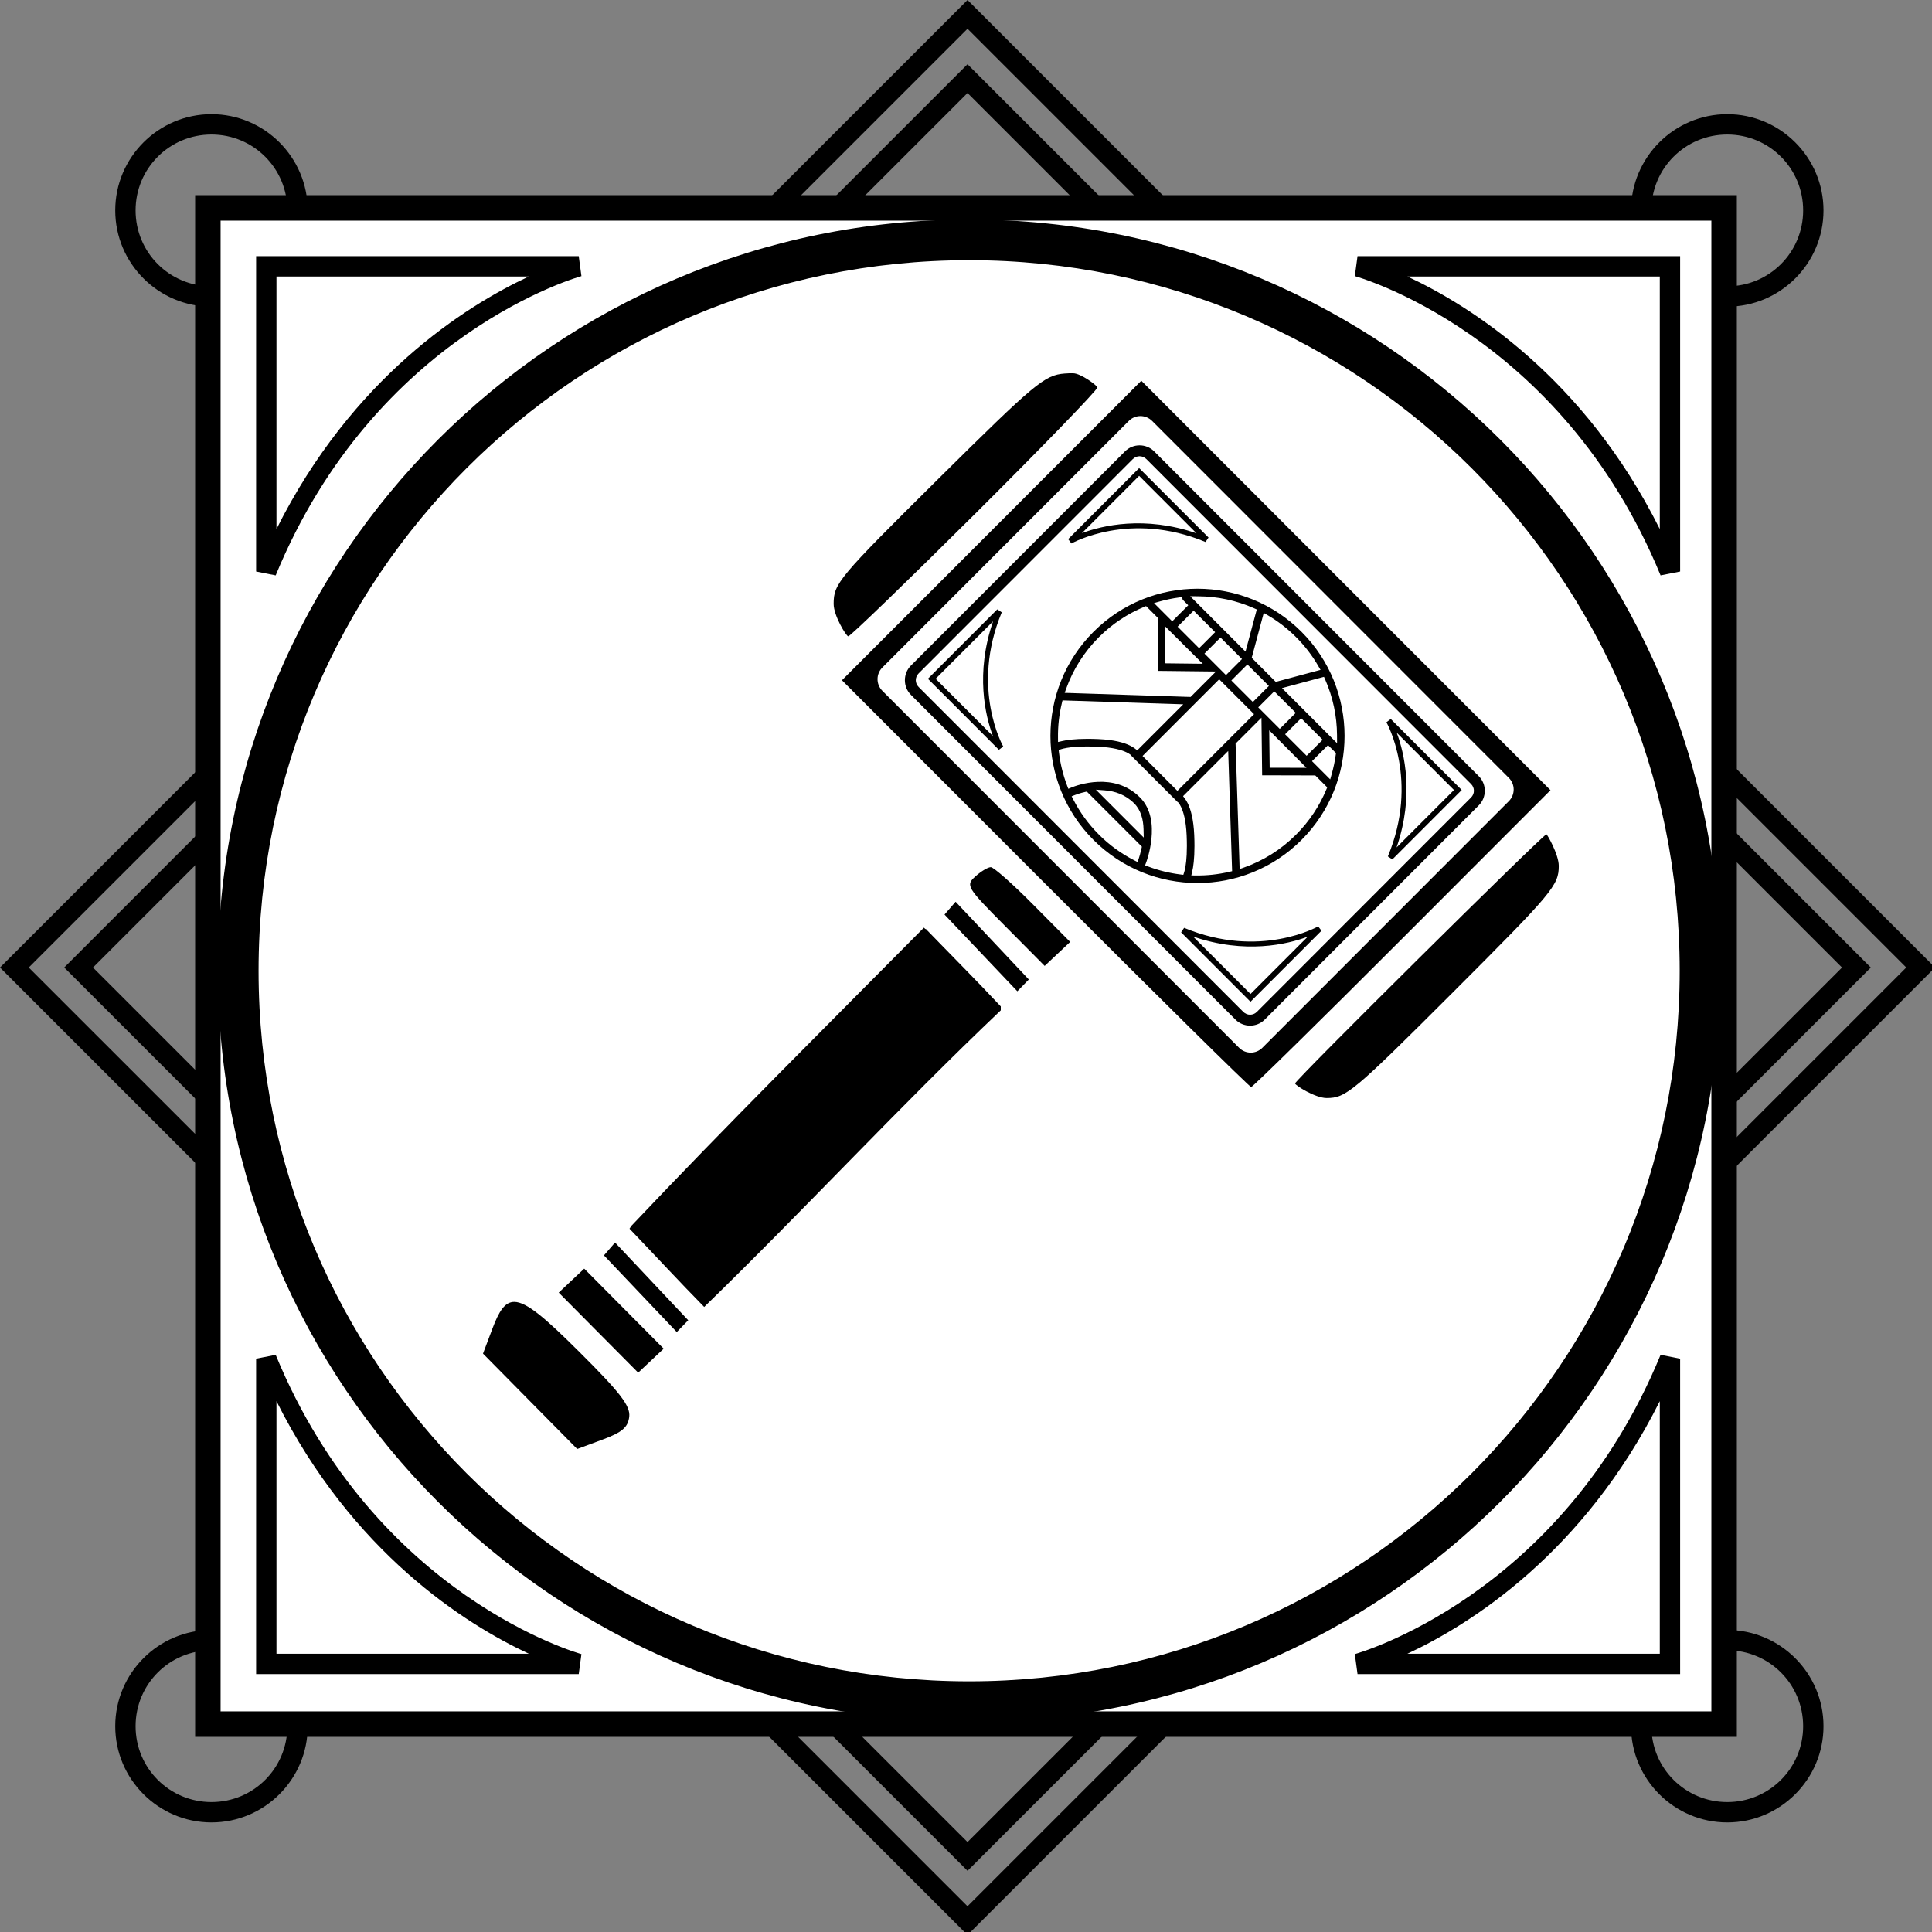 <?xml version="1.0" encoding="UTF-8" standalone="no"?>
<svg
   width="88"
   height="88"
   viewBox="0 0 88 88"
   fill="none"
   version="1.1"
   id="svg8"
   sodipodi:docname="hammer.svg"
   inkscape:version="1.1.2 (0a00cf5339, 2022-02-04)"
   xmlns:inkscape="http://www.inkscape.org/namespaces/inkscape"
   xmlns:sodipodi="http://sodipodi.sourceforge.net/DTD/sodipodi-0.dtd"
   xmlns="http://www.w3.org/2000/svg"
   xmlns:svg="http://www.w3.org/2000/svg">
  <rect x="0" y="0" width="88" height="88" fill="#808080" stroke="none"/>
  <defs
     id="defs12" />
  <sodipodi:namedview
     id="namedview10"
     pagecolor="#ffffff"
     bordercolor="#666666"
     borderopacity="1.0"
     inkscape:pageshadow="2"
     inkscape:pageopacity="0.0"
     inkscape:pagecheckerboard="0"
     showgrid="false"
     inkscape:zoom="9.9204546"
     inkscape:cx="29.938144"
     inkscape:cy="41.530355"
     inkscape:window-width="2556"
     inkscape:window-height="1377"
     inkscape:window-x="0"
     inkscape:window-y="30"
     inkscape:window-maximized="1"
     inkscape:current-layer="svg8" />
  <rect
     style="fill:#ffffff"
     id="rect153"
     width="67.911"
     height="67.909"
     x="10.044"
     y="10.045" />
  <path
     d="M166.302 0L165.064 1.236L129.14 37.16H134.08L166.298 4.942L198.517 37.16H203.462L166.302 0ZM166.297 11.04L165.06 12.276L140.176 37.16H145.123L166.297 15.986L187.471 37.16H192.418L166.297 11.04ZM36.349 19.624C27.235 19.624 19.808 27.05 19.808 36.165C19.808 45.28 27.235 52.706 36.349 52.706C36.624 52.706 36.892 52.679 37.164 52.665V49.166C36.893 49.183 36.624 49.208 36.349 49.208C29.124 49.208 23.305 43.39 23.305 36.165C23.305 28.94 29.124 23.121 36.349 23.121C43.574 23.121 49.392 28.94 49.392 36.165C49.392 36.501 49.367 36.831 49.342 37.16H52.84C52.859 36.829 52.891 36.501 52.891 36.165C52.891 27.05 45.464 19.624 36.349 19.624ZM296.886 19.624C287.771 19.624 280.345 27.05 280.345 36.165C280.345 36.501 280.376 36.829 280.396 37.16H283.891C283.866 36.831 283.842 36.501 283.842 36.165C283.842 28.94 289.661 23.121 296.886 23.121C304.111 23.121 309.928 28.94 309.928 36.165C309.928 43.39 304.111 49.208 296.886 49.208C296.393 49.208 295.909 49.175 295.431 49.122V52.633C295.912 52.675 296.395 52.706 296.886 52.706C306.001 52.706 313.426 45.28 313.426 36.165C313.426 27.05 306.001 19.624 296.886 19.624ZM166.575 37.727C95.302 37.727 37.453 95.582 37.453 166.855C37.453 238.128 95.302 295.978 166.575 295.978C237.848 295.978 295.704 238.128 295.704 166.855C295.704 95.582 237.848 37.727 166.575 37.727ZM44.023 44.025V98.232L47.386 98.897C64.584 57.128 99.938 47.459 99.938 47.459L99.474 44.025H44.023ZM233.335 44.025L232.869 47.459C232.869 47.459 268.224 57.128 285.423 98.897L288.785 98.232V44.025H233.335ZM166.575 44.723C234.068 44.723 288.708 99.362 288.708 166.855C288.708 234.348 234.068 288.988 166.575 288.988C99.082 288.988 44.442 234.348 44.442 166.855C44.442 99.362 99.082 44.723 166.575 44.723ZM47.52 47.524H90.897C79.995 52.597 60.548 64.891 47.52 90.932V47.524ZM241.912 47.524H285.288V90.932C272.261 64.891 252.813 52.597 241.912 47.524ZM295.431 129.129V134.076L327.652 166.297L295.431 198.517V203.464L332.598 166.297L295.431 129.129ZM37.164 129.138L0 166.302L37.164 203.466V198.517L4.943 166.297L37.164 134.076V129.138ZM37.164 140.172L11.04 166.297L37.164 192.421V187.484L15.981 166.302L37.164 145.119V140.172ZM295.431 140.174V145.121L316.612 166.302L295.431 187.483V192.43L321.559 166.302L295.431 140.174ZM47.386 232.872L44.023 233.536V287.744H99.474L99.938 284.31C99.938 284.31 64.584 274.64 47.386 232.872ZM285.423 232.872C268.224 274.64 232.869 284.31 232.869 284.31L233.335 287.744H288.785V233.536L285.423 232.872ZM47.52 240.836C60.548 266.876 79.996 279.172 90.897 284.245H47.52V240.836ZM285.288 240.836V284.245H241.912C252.813 279.172 272.261 266.876 285.288 240.836ZM36.349 280.16C27.235 280.16 19.808 287.587 19.808 296.702C19.808 305.816 27.235 313.243 36.349 313.243C45.464 313.243 52.891 305.816 52.891 296.702C52.891 296.273 52.858 295.853 52.826 295.433H49.329C49.369 295.85 49.392 296.273 49.392 296.702C49.392 303.926 43.574 309.744 36.349 309.744C29.124 309.744 23.305 303.926 23.305 296.702C23.305 289.477 29.124 283.657 36.349 283.657C36.624 283.657 36.893 283.682 37.164 283.698V280.201C36.892 280.188 36.624 280.16 36.349 280.16ZM296.886 280.16C296.395 280.16 295.912 280.191 295.431 280.234V283.743C295.909 283.69 296.393 283.657 296.886 283.657C304.111 283.657 309.928 289.477 309.928 296.702C309.928 303.926 304.111 309.744 296.886 309.744C289.661 309.744 283.842 303.926 283.842 296.702C283.842 296.273 283.865 295.85 283.905 295.433H280.409C280.377 295.853 280.345 296.273 280.345 296.702C280.345 305.816 287.771 313.243 296.886 313.243C306.001 313.243 313.426 305.816 313.426 296.702C313.426 287.587 306.001 280.16 296.886 280.16ZM129.131 295.433L166.297 332.598L203.462 295.433H198.517L166.298 327.652L134.08 295.433H129.131ZM140.176 295.433L166.302 321.559L192.428 295.433H187.481L166.297 316.617L145.112 295.433H140.176Z"
     transform="scale(0.265)"
     fill="#18934C"
     id="path2"
     style="fill:#000000" />
  <path
     d="M0 0V0.579V70.223H70.223V0H0ZM1.156 1.156H69.067V69.065H1.156V1.156Z"
     transform="translate(8.888 8.889)"
     fill="#18934C"
     id="path4"
     style="fill:#000000" />
  <path
     d="M26.878 0.001C26.759 -0.002 26.629 0.004 26.493 0.014C25.58 0.085 25.142 0.449 20.738 4.813C16.177 9.333 15.972 9.577 15.972 10.509C15.972 11.044 16.547 11.983 16.638 11.983C16.73 11.983 19.319 9.481 22.393 6.424C25.467 3.366 27.982 0.768 27.982 0.651C27.982 0.563 27.232 0.006 26.878 0.001V0.001ZM29.985 0.342L23.167 7.164L16.35 13.985L25.605 23.249C30.696 28.344 34.918 32.513 34.989 32.513C35.059 32.513 38.156 29.471 41.87 25.752L48.623 18.992L39.303 9.667L29.985 0.342ZM29.946 1.952C30.138 1.952 30.33 2.026 30.477 2.173L46.725 18.431C47.019 18.725 47.019 19.199 46.725 19.493L35.5 30.724C35.206 31.019 34.733 31.019 34.439 30.724L18.191 14.466C17.897 14.172 17.897 13.698 18.191 13.404L29.415 2.173C29.562 2.026 29.754 1.952 29.946 1.952H29.946ZM29.907 3.285C29.666 3.285 29.424 3.377 29.242 3.56L19.49 13.317C19.125 13.683 19.125 14.283 19.49 14.648L34.275 29.442C34.64 29.807 35.24 29.807 35.605 29.442L45.356 19.684C45.722 19.319 45.722 18.719 45.356 18.354L30.572 3.56C30.389 3.377 30.148 3.285 29.907 3.285H29.907ZM29.907 3.782C30.019 3.782 30.13 3.826 30.218 3.913L45.002 18.707C45.178 18.882 45.178 19.154 45.002 19.329L35.251 29.087C35.076 29.262 34.804 29.263 34.629 29.087L19.845 14.293C19.669 14.118 19.669 13.846 19.845 13.67L29.596 3.913C29.683 3.825 29.795 3.781 29.907 3.781L29.907 3.782ZM29.886 4.321L26.653 7.556L26.803 7.754C26.803 7.754 29.449 6.244 32.91 7.687L33.047 7.483L29.886 4.321ZM29.886 4.675L32.5 7.291C30.134 6.476 28.201 6.937 27.28 7.283L29.886 4.675ZM32.544 9.815C30.829 9.815 29.114 10.47 27.807 11.778C25.192 14.394 25.192 18.642 27.807 21.259C30.422 23.875 34.667 23.875 37.282 21.259C39.897 18.642 39.897 14.394 37.282 11.778C35.975 10.47 34.259 9.815 32.544 9.815ZM32.211 10.157L32.579 10.16C33.449 10.165 34.318 10.348 35.127 10.708L35.245 10.76L34.731 12.68L32.211 10.157ZM31.842 10.196L31.869 10.315L32.123 10.569L31.393 11.3L30.564 10.47L30.812 10.399C31.106 10.316 31.404 10.254 31.705 10.214L31.842 10.196ZM30.201 10.606L30.729 11.134L30.735 13.557L33.387 13.587L32.23 14.745L26.494 14.559L26.565 14.363C26.872 13.509 27.368 12.707 28.052 12.023C28.66 11.415 29.36 10.955 30.107 10.645L30.201 10.606ZM23.424 10.755L20.265 13.917L23.498 17.152L23.695 17.002C23.695 17.002 22.186 14.354 23.628 10.891L23.424 10.755ZM32.368 10.814L33.348 11.794L32.618 12.525L31.638 11.544L32.261 10.921L32.368 10.814ZM35.562 10.918L35.733 11.017C36.199 11.288 36.638 11.623 37.037 12.023C37.44 12.426 37.777 12.87 38.049 13.341L38.149 13.512L36.109 14.059L35.014 12.962L35.562 10.918ZM23.232 11.301C22.418 13.668 22.879 15.603 23.225 16.525L20.618 13.917L23.232 11.301ZM31.076 11.535L32.518 12.97L32.783 13.234L31.08 13.214L31.076 11.535ZM33.593 12.039L34.572 13.019L33.842 13.75L32.862 12.77L33.485 12.146L33.593 12.039ZM34.817 13.265L35.796 14.245L35.066 14.975L34.087 13.995L34.71 13.372L34.817 13.265ZM38.306 13.829L38.358 13.947C38.714 14.754 38.895 15.618 38.9 16.484L38.902 16.853L36.393 14.342L38.18 13.862L38.306 13.829ZM33.533 13.941L35.121 15.529L31.629 19.023L30.042 17.434L33.426 14.048L33.533 13.941ZM36.041 14.49L37.021 15.47L36.291 16.2L35.311 15.22L35.934 14.597L36.041 14.49ZM26.396 14.902L31.546 15.069L31.895 15.081L29.8 17.177L29.695 17.096C29.639 17.053 29.567 17.007 29.473 16.961C29.202 16.827 28.757 16.696 28.028 16.664C27.307 16.633 26.84 16.672 26.547 16.721C26.481 16.732 26.425 16.743 26.376 16.755L26.192 16.797L26.19 16.609C26.182 16.076 26.241 15.543 26.367 15.022L26.396 14.902ZM35.458 15.69L35.489 18.314L37.848 18.32H37.91L38.454 18.864L38.414 18.957C38.104 19.704 37.645 20.405 37.037 21.014C36.343 21.709 35.527 22.21 34.659 22.516L34.464 22.585L34.279 16.87L35.458 15.69ZM37.266 15.715L38.245 16.695L37.515 17.425L36.535 16.445L37.158 15.822L37.266 15.715ZM41.347 15.749L41.15 15.899C41.15 15.899 42.658 18.546 41.216 22.009L41.42 22.146L44.58 18.984L41.347 15.749ZM35.812 16.265L37.509 17.973L35.832 17.969L35.816 16.639L35.812 16.265ZM41.62 16.375L44.227 18.984L41.612 21.6C42.426 19.233 41.966 17.297 41.62 16.375H41.62ZM38.49 16.94L38.852 17.302L38.842 17.377C38.802 17.672 38.741 17.964 38.659 18.252L38.59 18.501L37.76 17.67L38.382 17.047L38.49 16.94ZM27.534 17C27.678 17 27.837 17.004 28.013 17.011C28.706 17.041 29.103 17.165 29.32 17.272C29.399 17.311 29.454 17.347 29.491 17.376L29.516 17.396L29.531 17.423L29.617 17.509L29.808 17.7L31.364 19.257L31.582 19.475L31.641 19.534L31.667 19.549L31.687 19.573C31.715 19.61 31.751 19.665 31.789 19.743C31.896 19.959 32.02 20.356 32.05 21.05C32.081 21.753 32.042 22.197 31.998 22.461C31.976 22.591 31.954 22.677 31.938 22.728L31.899 22.847L31.775 22.832C31.273 22.77 30.777 22.65 30.298 22.469L30.157 22.416L30.21 22.274C30.221 22.244 30.39 21.785 30.447 21.207C30.508 20.604 30.453 19.852 29.927 19.325C29.331 18.729 28.624 18.59 28.02 18.612C27.416 18.633 26.923 18.82 26.804 18.869L26.66 18.929L26.605 18.783C26.42 18.298 26.297 17.795 26.235 17.286L26.22 17.161L26.34 17.123C26.391 17.107 26.475 17.084 26.604 17.063C26.801 17.03 27.101 17 27.534 17L27.534 17ZM33.943 17.206L34.121 22.681L34 22.709C33.491 22.829 32.97 22.885 32.45 22.877L32.263 22.874L32.305 22.691C32.317 22.641 32.329 22.584 32.34 22.517C32.388 22.224 32.427 21.756 32.396 21.035C32.364 20.306 32.233 19.86 32.1 19.589C32.055 19.497 32.009 19.426 31.966 19.37L31.887 19.264L33.696 17.453L33.943 17.206ZM27.916 18.969L28.323 19C28.767 19.033 29.256 19.188 29.66 19.592C29.97 19.902 30.077 20.342 30.087 20.771L30.096 21.151L27.916 18.969ZM27.503 19.056L30.012 21.566L29.994 21.646C29.945 21.871 29.896 22.027 29.871 22.099L29.814 22.264L29.659 22.185C29.08 21.889 28.536 21.499 28.052 21.014C27.571 20.533 27.184 19.994 26.889 19.42L26.812 19.271L26.968 19.21C27.045 19.18 27.201 19.124 27.422 19.074L27.503 19.056ZM48.437 21.001C48.277 21.015 36.99 32.201 36.99 32.347C36.99 32.438 37.912 33.014 38.427 33.014C39.308 33.014 39.642 32.735 44.181 28.197C48.732 23.648 49 23.327 49 22.439C49 21.921 48.471 20.999 48.437 21.001ZM23.13 22.499C23 22.499 22.683 22.689 22.426 22.921C21.976 23.328 22.026 23.412 23.771 25.17L25.583 26.996L26.164 26.45L26.745 25.904L25.056 24.201C24.127 23.265 23.261 22.499 23.13 22.499ZM21.527 24.073L21.022 24.658L24.339 28.151L24.861 27.614L21.527 24.073ZM38.041 25.196C38.041 25.196 35.396 26.705 31.935 25.262L31.798 25.466L34.959 28.628L38.192 25.393L38.041 25.196ZM20.084 25.253C15.656 29.724 11.135 34.207 6.762 38.832L6.673 38.966C7.868 40.212 8.892 41.327 10.075 42.53C14.643 38.094 18.965 33.406 23.584 29.019V28.84C22.4 27.577 21.337 26.518 20.166 25.308L20.152 25.321L20.084 25.253ZM32.343 25.658C34.71 26.473 36.644 26.012 37.565 25.666L34.959 28.274L32.343 25.658ZM6.014 39.596L5.509 40.181L8.826 43.674L9.348 43.136L6.014 39.596ZM4.61 40.785L4.029 41.331L3.449 41.877L5.258 43.7L7.068 45.523L7.649 44.977L8.23 44.431L6.42 42.608L4.61 40.785ZM1.428 42.3C0.993 42.296 0.727 42.724 0.424 43.53L0 44.656L2.145 46.828L4.29 49L5.44 48.574C6.336 48.242 6.605 48.012 6.661 47.529C6.717 47.037 6.25 46.43 4.382 44.572C2.826 43.024 1.987 42.305 1.428 42.3Z"
     transform="translate(22 17)"
     fill="#18934C"
     id="path6"
     style="fill:#000000" />
</svg>

